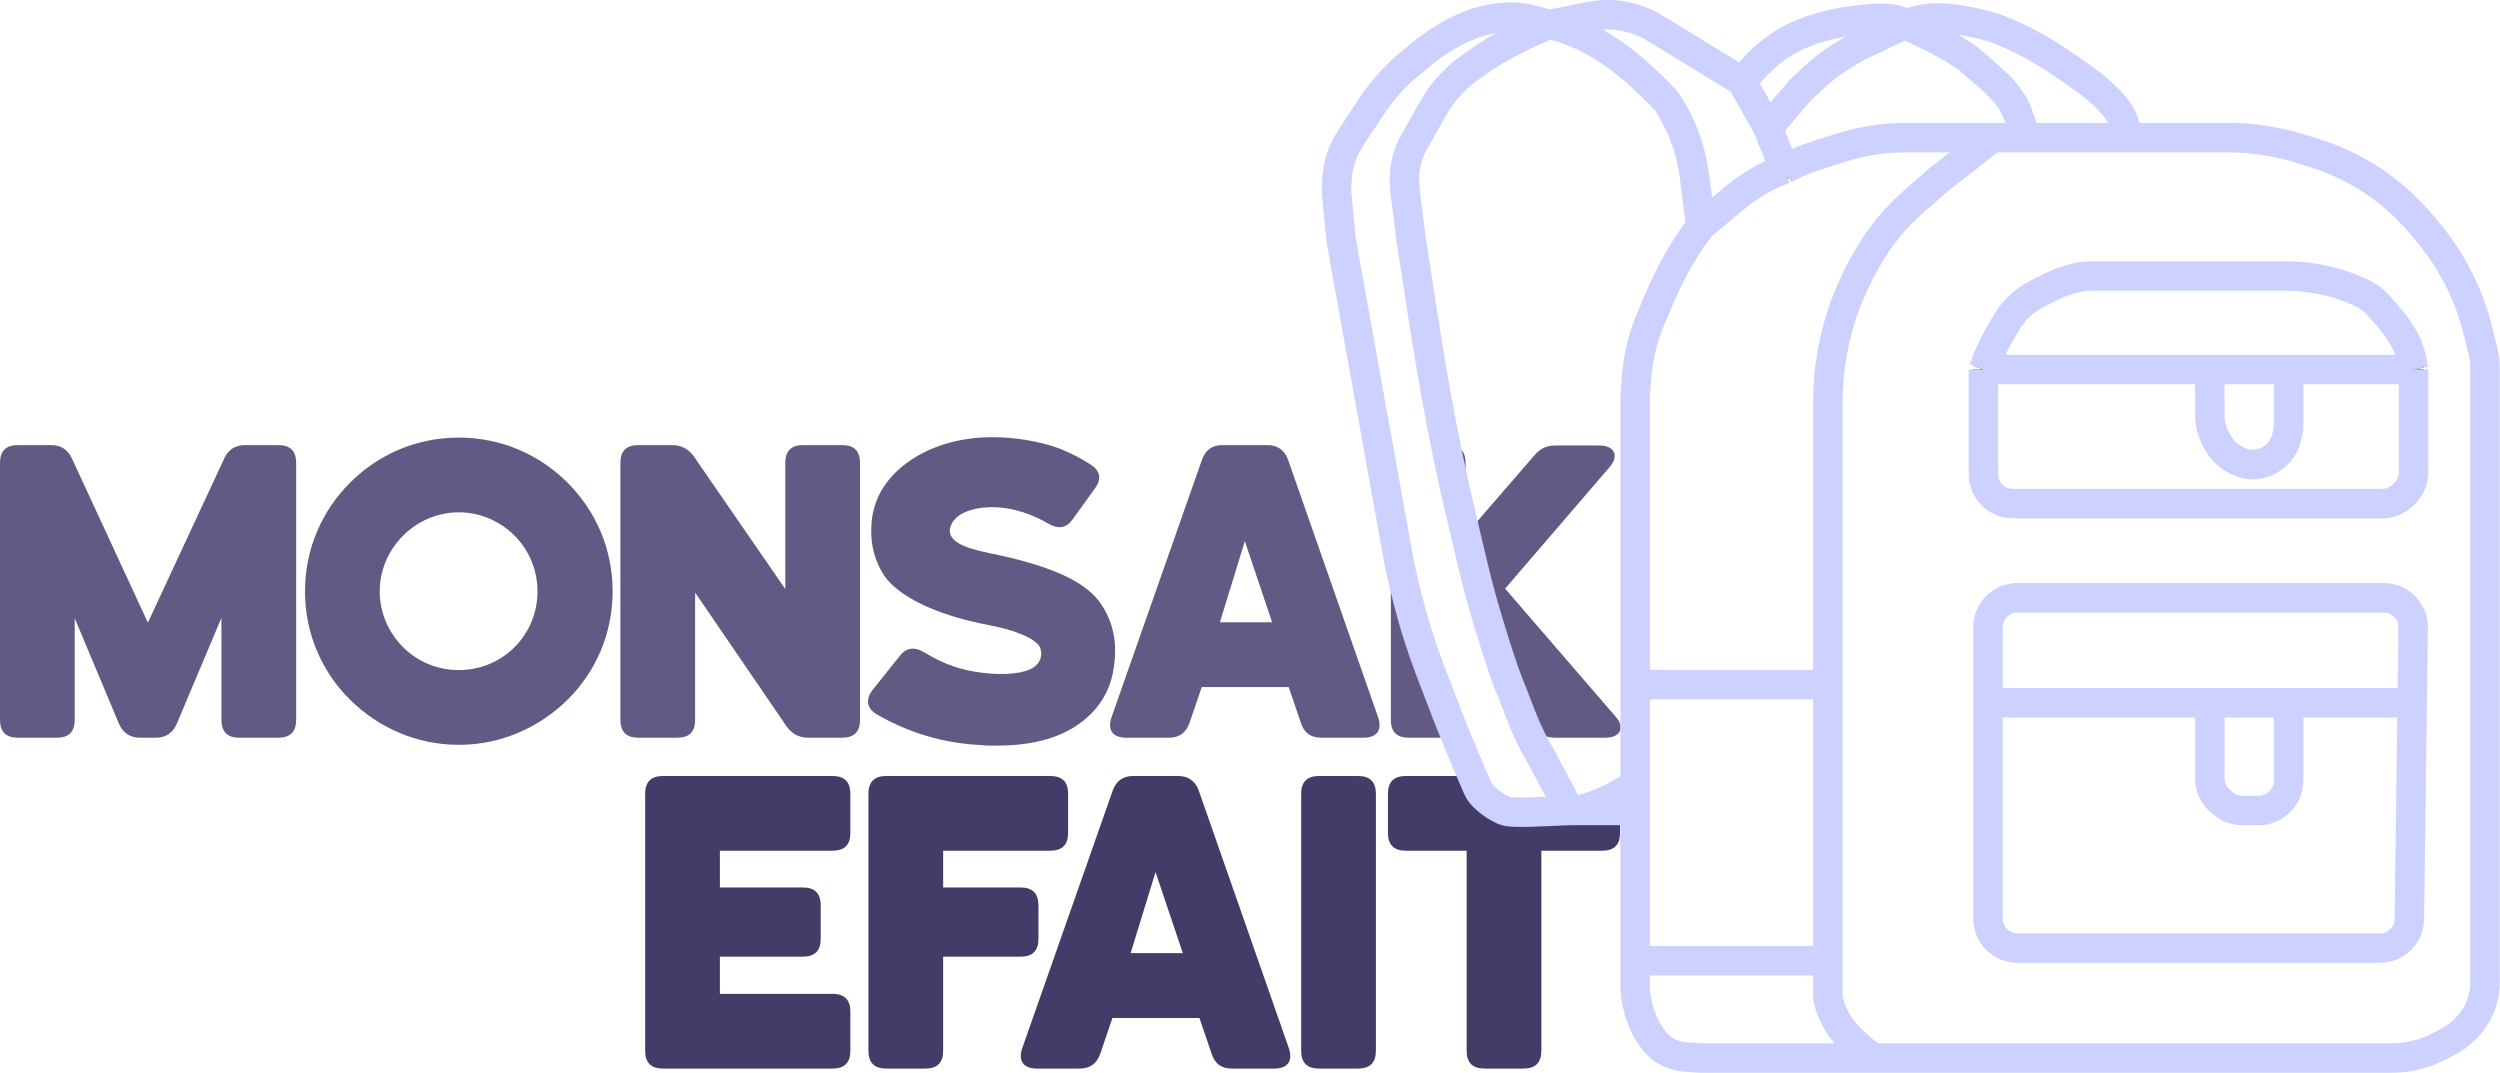 <svg width="8485" height="3641" viewBox="0 0 8485 3641" fill="none" xmlns="http://www.w3.org/2000/svg">
<path d="M5257.16 82.76C5427.68 118.682 5558.43 241.661 5650.29 337.102C5654.88 341.867 5659 347.127 5662.47 352.754C5756.7 505.348 5748.19 602.288 5772.66 767.26M5257.16 82.76C5387.54 62.948 5457.75 20.178 5595.66 82.76L5911.16 275.26M5257.16 82.76C5235.6 77.575 5216.56 72.238 5198.99 67.557C5074.81 34.458 4943.39 91.656 4841.5 169.986C4830.27 178.618 4818.9 187.948 4806.66 198.26C4735.8 255.466 4708.95 287.385 4666.16 344.26L4584.66 467.26C4543.01 535.758 4536.85 576.999 4536.16 652.26L4551.66 814.76L4749.16 1911.76C4786.72 2081.58 4813.4 2172.08 4872.66 2323.76C4935.76 2490.83 4966.02 2561.78 5014.74 2673.41C5019.31 2683.88 5025.57 2693.62 5033.72 2701.63C5063.03 2730.41 5083 2740.41 5104.66 2750.76C5129.16 2762.47 5248.39 2753.52 5327.16 2750.76M5257.16 82.76C5172.63 118.035 5089.61 157.879 5014.84 210.79C5000.06 221.256 4983.56 233.269 4964.16 247.76C4903.42 301.834 4883.14 332.631 4852.66 387.76L4789.66 499.76C4767.89 554.786 4762.36 587.832 4769.16 652.26L4789.66 814.76C4849.21 1203.38 4884.2 1438.56 4968.59 1789.92C4983.58 1852.36 5010.84 1971.46 5028.41 2033.23C5056.61 2132.31 5097.8 2265.13 5121.66 2323.76C5162.09 2423.13 5176.51 2478.44 5233.16 2573.26L5327.16 2750.76M5772.66 767.26C5680.45 891.767 5651.73 966.306 5595.66 1098.26C5560.47 1195.08 5554.98 1251.33 5549.66 1352.26V2323.76M5772.66 767.26L5911.16 652.26C5966.85 613.374 5998.42 595.559 6055.66 574.23M7157.16 467.26H7560.99C7645.28 467.26 7729.08 480.069 7809.52 505.248L7857.65 520.311C7908.52 536.234 7957.59 557.407 8004.08 583.488C8085.13 628.959 8157.25 688.755 8216.95 759.972L8240.08 787.561C8322.35 885.701 8380.86 1001.51 8411.05 1125.96L8427.14 1192.33C8431.8 1211.55 8434.16 1231.25 8434.16 1251.02V3334.39C8434.16 3376.09 8422.18 3416.92 8399.66 3452.01C8377.04 3487.24 8345.69 3516.01 8308.64 3535.51L8279.31 3550.94C8229.62 3577.09 8174.32 3590.76 8118.16 3590.76H6363.16M7157.16 467.26H6876.16M7157.16 467.26C7191.42 467.26 7208.66 460.214 7211.01 444.382C7219.96 384.075 7124.11 303.895 7074.65 268.246C7039.63 243.003 7002.89 218.301 6984.55 206.114C6976.58 200.816 6968.74 195.619 6960.65 190.506C6925.71 168.428 6820.65 105.368 6726.66 82.76C6626.98 60.403 6554.66 47.76 6465.16 82.76M6465.16 82.76C6444.74 60.538 6391.36 59.218 6329.85 65.186C6245.43 73.377 6160.83 90.846 6084.94 128.714C6078.17 132.093 6071.53 135.606 6064.93 139.299C6004.88 172.928 5957.09 224.005 5911.16 275.26M6465.16 82.76L6314.16 154.26C6217.64 204.432 6179.17 240.366 6111.16 304.76L6000.66 433.76M6465.16 82.76C6564.03 127.724 6613.03 152.995 6679.66 198.26L6733.45 244.833C6779.51 284.721 6826.3 326.799 6847.29 384.008C6847.74 385.238 6848.2 386.488 6848.66 387.76L6876.16 467.26M5911.16 275.26L6000.66 433.76M6000.66 433.76L6055.66 574.23M6055.66 574.23L6060.66 586.495M6055.66 574.23C6092.57 554.296 6131.32 537.95 6171.35 525.418L6253.3 499.769C6322.14 478.221 6393.85 467.26 6465.99 467.26H6762.66M6876.16 467.26H6762.66M6762.66 467.26L6581.16 608.76L6492.38 686.502C6431.33 739.963 6379.66 803.268 6339.52 873.792L6328.52 893.114C6302.32 939.131 6280.01 987.25 6261.8 1036.97C6223.34 1142.01 6203.66 1253 6203.66 1364.86V2323.76M6363.16 3590.76H5772.66C5696.38 3586.94 5645.83 3586.86 5595.66 3505.76C5550.31 3432.46 5549.36 3353.61 5549.59 3339.12C5549.62 3337.53 5549.66 3335.97 5549.66 3334.39V3260.76M6363.16 3590.76C6363.16 3590.76 6347.16 3590.76 6280.16 3525.26C6224.63 3470.97 6208.59 3410.16 6204.73 3390.93C6203.91 3386.81 6203.66 3382.65 6203.66 3378.45V3260.76M5549.66 3260.76H6203.66M5549.66 3260.76V2750.76M6203.66 3260.76V2323.76M6203.66 2323.76H5549.66M5549.66 2323.76V2661.76M8191.66 1254.26V1603.11C8191.66 1629.77 8181.02 1655.32 8162.1 1674.1L8155.9 1680.24C8137.17 1698.83 8111.85 1709.26 8085.46 1709.26H6831.7C6801.62 1709.26 6773.11 1695.69 6754.12 1672.36C6739.6 1654.52 6731.66 1632.2 6731.66 1609.21V1254.26M8191.66 1254.26L8185.41 1222.02C8179.3 1190.48 8167.14 1160.42 8149.61 1133.49L8136.61 1113.54C8129.98 1103.37 8122.62 1093.69 8114.58 1084.59L8073.1 1037.63C8056 1018.27 8035.01 1002.73 8011.49 992.018C7931.53 955.603 7844.69 936.76 7756.83 936.76H7100.66C7074.16 936.76 7047.84 941.005 7022.69 949.334L7000.62 956.643C6989.33 960.383 6978.32 964.93 6967.68 970.251L6913.68 997.248C6871.23 1018.48 6835.75 1051.44 6811.48 1092.23L6793.81 1121.92C6773.08 1156.75 6755.3 1193.26 6740.65 1231.05L6731.66 1254.26M8191.66 1254.26H7767.66M6731.66 1254.26H7500.16M7500.16 1254.26V1408.22C7500.16 1440.3 7508.93 1471.77 7525.53 1499.23L7530.32 1507.15C7544.58 1530.73 7565.29 1549.73 7590.01 1561.91L7596.94 1565.32C7612.22 1572.85 7629.01 1576.76 7646.04 1576.76C7661.29 1576.76 7676.37 1573.62 7690.36 1567.54L7692.03 1566.81C7726.16 1551.96 7751.45 1522.1 7760.48 1485.99L7763.36 1474.45C7766.21 1463.03 7767.66 1451.31 7767.66 1439.54V1254.26M7500.16 1254.26H7767.66M6747.16 2385.26V3117.76C6747.16 3172.99 6791.93 3217.76 6847.16 3217.76H8077.45C8132.17 3217.76 8176.73 3173.78 8177.44 3119.06L8187.01 2385.26M6747.16 2385.26V2128.76C6747.16 2073.53 6791.93 2028.76 6847.16 2028.76H8090.35C8146.08 2028.76 8191.06 2074.33 8190.34 2130.06L8187.01 2385.26M6747.16 2385.26H7500.16M8187.01 2385.26H7767.66M7500.16 2385.26V2642.55C7500.16 2672.15 7513.28 2700.24 7535.99 2719.24L7545.8 2727.45C7563.8 2742.51 7586.51 2750.76 7609.98 2750.76H7666.26C7693.65 2750.76 7719.84 2739.53 7738.72 2719.68L7740.11 2718.22C7757.8 2699.63 7767.66 2674.95 7767.66 2649.3V2385.26M7500.16 2385.26H7767.66M5549.66 2750.76H5327.16M5549.66 2750.76V2661.76M5327.16 2750.76C5421.66 2750.76 5549.66 2661.76 5549.66 2661.76M6060.66 586.495L6065.66 598.761M6060.66 586.495L6068.16 602.261" stroke="#23201D" stroke-width="72"/>
<path d="M0 1571.07C0 1530.81 20.13 1510.68 60.39 1510.68H173.118C206.668 1510.68 229.482 1525.44 244.244 1556.31L501.908 2113.24L760.914 1556.31C775.676 1525.44 798.49 1510.68 832.04 1510.68H944.768C985.028 1510.68 1005.16 1530.81 1005.16 1571.07V2443.37C1005.16 2483.63 985.028 2503.76 944.768 2503.76H811.91C771.65 2503.76 751.52 2483.63 751.52 2443.37V2097.13L599.874 2456.79C586.454 2487.66 562.298 2503.76 528.748 2503.76H475.068C441.518 2503.76 417.362 2487.66 403.942 2456.79L253.638 2098.48V2443.37C253.638 2483.63 233.508 2503.76 193.248 2503.76H60.39C20.13 2503.76 0 2483.63 0 2443.37V1571.07Z" fill="#635985"/>
<path d="M1557.19 2527.92C1412.26 2527.92 1283.43 2468.87 1188.14 2374.93C1092.86 2280.99 1035.16 2150.81 1035.16 2007.22C1035.16 1862.28 1092.86 1733.45 1188.14 1638.17C1283.43 1542.89 1412.26 1485.18 1557.19 1485.18C1700.79 1485.18 1830.96 1542.89 1926.24 1638.17C2021.53 1733.45 2079.23 1862.28 2079.23 2007.22C2079.23 2150.81 2021.53 2280.99 1926.24 2374.93C1830.96 2468.87 1700.79 2527.92 1557.19 2527.92ZM1557.19 1738.82C1483.38 1738.82 1416.28 1769.69 1367.97 1818C1319.66 1866.31 1288.79 1933.41 1288.79 2007.22C1288.79 2081.03 1319.66 2148.13 1367.97 2196.44C1416.28 2244.75 1483.38 2274.28 1557.19 2274.28C1631 2274.28 1698.1 2244.75 1746.42 2196.44C1794.73 2148.13 1824.25 2081.03 1824.25 2007.22C1824.25 1933.41 1794.73 1866.31 1746.42 1818C1698.1 1769.69 1631 1738.82 1557.19 1738.82Z" fill="#635985"/>
<path d="M2166.05 2503.76C2125.79 2503.76 2105.66 2483.63 2105.66 2443.37V1571.07C2105.66 1530.81 2125.79 1510.68 2166.05 1510.68H2281.46C2312.32 1510.68 2337.82 1524.1 2355.27 1549.6L2665.27 1999.17V1571.07C2665.27 1530.81 2685.4 1510.68 2725.66 1510.68H2858.52C2898.78 1510.68 2918.91 1530.81 2918.91 1571.07V2443.37C2918.91 2483.63 2898.78 2503.76 2858.52 2503.76H2743.11C2712.24 2503.76 2686.74 2490.34 2669.3 2464.84L2359.29 2011.25V2443.37C2359.29 2483.63 2339.16 2503.76 2298.9 2503.76H2166.05Z" fill="#635985"/>
<path d="M3508.07 2264.88C3524.18 2254.15 3532.23 2239.39 3533.57 2223.28C3534.91 2208.52 3530.89 2195.1 3521.49 2185.71C3517.47 2181.68 3512.1 2177.65 3505.39 2172.29C3490.63 2162.89 3465.13 2149.47 3418.16 2136.05C3394 2129.34 3364.48 2122.63 3328.24 2115.92C3181.97 2085.06 3053.13 2028.69 3000.8 1953.54C2973.96 1911.94 2960.54 1867.65 2957.85 1826.05C2955.17 1784.45 2959.19 1745.53 2969.93 1714.66C2991.4 1644.88 3045.08 1587.17 3114.87 1546.91C3184.65 1506.65 3271.88 1483.84 3367.16 1483.84C3447.68 1483.84 3514.78 1497.26 3569.8 1513.36C3623.48 1530.81 3667.77 1554.97 3701.32 1576.44C3734.87 1597.91 3740.24 1626.09 3714.74 1659.64L3642.27 1760.29C3622.14 1791.16 3593.96 1797.87 3559.07 1777.74C3510.76 1749.56 3442.31 1721.37 3367.16 1721.37C3318.85 1721.37 3285.3 1732.11 3263.83 1744.19C3242.36 1756.27 3231.62 1772.37 3227.59 1783.11C3216.86 1809.95 3228.94 1828.73 3253.09 1843.5C3277.25 1858.26 3313.48 1867.65 3356.43 1877.05C3565.78 1918.65 3678.51 1973.67 3728.16 2038.09C3780.5 2106.53 3793.92 2187.05 3779.16 2271.59C3769.76 2336.01 3736.21 2400.43 3673.14 2448.74C3610.07 2498.39 3516.12 2530.6 3385.95 2530.6H3361.79C3352.4 2530.6 3344.35 2530.6 3334.95 2529.26C3231.62 2523.89 3112.18 2502.42 2977.98 2425.92C2941.75 2405.79 2936.38 2373.59 2961.88 2341.38L3051.79 2228.65C3074.61 2197.78 3102.79 2193.76 3136.34 2213.89C3206.12 2255.49 3259.8 2274.28 3336.3 2283.67C3412.79 2293.07 3479.89 2285.01 3508.07 2264.88Z" fill="#635985"/>
<path d="M4301.41 1510.68C4334.96 1510.68 4359.11 1526.78 4371.19 1558.99L4677.17 2433.98C4691.93 2476.92 4674.48 2503.76 4627.51 2503.76H4483.92C4449.03 2503.76 4426.21 2487.66 4415.48 2454.11L4373.87 2331.98H4078.63L4037.03 2454.11C4024.95 2487.66 4002.14 2503.76 3967.25 2503.76H3822.31C3775.34 2503.76 3757.9 2476.92 3772.66 2433.98L4079.98 1558.99C4092.05 1526.78 4114.87 1510.68 4148.42 1510.68H4301.41ZM4317.51 2111.9L4224.91 1836.79L4140.37 2111.9H4317.51Z" fill="#635985"/>
<path d="M5108.35 1997.83L5481.43 2429.95C5517.66 2468.87 5500.22 2503.76 5447.88 2503.76H5276.1C5247.92 2503.76 5222.42 2491.68 5202.29 2468.87L5086.33 2331.76L5043.66 2080.26L4974.15 1843.76L4937.66 1736.26L4913.76 1575.76L4880.16 1510.68H4913.76C4954.02 1510.68 4974.15 1530.81 4974.15 1571.07V1815.31L5207.66 1545.57C5229.13 1520.07 5250.6 1512.02 5281.47 1512.02H5427.75C5480.08 1512.02 5496.19 1546.91 5462.64 1585.83L5108.35 1997.83Z" fill="#635985"/>
<path d="M4780.9 2503.76C4740.64 2503.76 4720.51 2483.63 4720.51 2443.37V1947.26L4827.66 2280.26L4909.66 2503.76H4780.9Z" fill="#635985"/>
<path d="M2443.3 3246.97V3373.12H2825.77C2866.03 3373.12 2886.16 3393.25 2886.16 3433.51V3566.37C2886.16 3606.63 2866.03 3626.76 2825.77 3626.76H2250.05C2209.79 3626.76 2189.66 3606.63 2189.66 3566.37V2694.07C2189.66 2653.81 2209.79 2633.68 2250.05 2633.68H2825.77C2866.03 2633.68 2886.16 2653.81 2886.16 2694.07V2826.93C2886.16 2867.19 2866.03 2887.32 2825.77 2887.32H2443.3V3012.12H2725.12C2765.38 3012.12 2785.51 3032.25 2785.51 3072.51V3186.58C2785.51 3226.84 2765.38 3246.97 2725.12 3246.97H2443.3Z" fill="#443C68"/>
<path d="M3201.09 3246.97V3566.37C3201.09 3606.63 3180.96 3626.76 3140.7 3626.76H3007.84C2967.58 3626.76 2947.45 3606.63 2947.45 3566.37V2694.07C2947.45 2653.81 2967.58 2633.68 3007.84 2633.68H3564.77C3605.03 2633.68 3625.16 2653.81 3625.16 2694.07V2826.93C3625.16 2867.19 3605.03 2887.32 3564.77 2887.32H3201.09V3012.12H3464.12C3504.38 3012.12 3524.51 3032.25 3524.51 3072.51V3186.58C3524.51 3226.84 3504.38 3246.97 3464.12 3246.97H3201.09Z" fill="#443C68"/>
<path d="M3998.41 2633.68C4031.96 2633.68 4056.11 2649.78 4068.19 2681.99L4374.17 3556.98C4388.93 3599.92 4371.48 3626.76 4324.51 3626.76H4180.92C4146.03 3626.76 4123.21 3610.66 4112.48 3577.11L4070.87 3454.98H3775.63L3734.03 3577.11C3721.95 3610.66 3699.14 3626.76 3664.25 3626.76H3519.31C3472.34 3626.76 3454.9 3599.92 3469.66 3556.98L3776.98 2681.99C3789.05 2649.78 3811.87 2633.68 3845.42 2633.68H3998.41ZM4014.51 3234.9L3921.91 2959.79L3837.37 3234.9H4014.51Z" fill="#443C68"/>
<path d="M4609.41 2633.68C4649.67 2633.68 4669.8 2653.81 4669.8 2694.07V3566.37C4669.8 3606.63 4649.67 3626.76 4609.41 3626.76H4476.55C4436.29 3626.76 4416.16 3606.63 4416.16 3566.37V2694.07C4416.16 2653.81 4436.29 2633.68 4476.55 2633.68H4609.41Z" fill="#443C68"/>
<path d="M5038.16 3626.76C4997.9 3626.76 4977.77 3606.63 4977.77 3566.37V2887.32H4771.1C4730.84 2887.32 4710.71 2867.19 4710.71 2826.93V2694.07C4710.71 2653.81 4730.84 2633.68 4771.1 2633.68H5036.16L5050.66 2668.26L5098.16 2722.26L5166.16 2735.26H5307.16L5281.66 2694.07L5237.12 2633.68H5305.16L5349.16 2727.26L5476.16 2680.76L5488.16 2660.26L5489.66 2656.76C5496.53 2666.52 5498.47 2677.44 5498.47 2694.07V2826.93C5498.47 2867.19 5478.34 2887.32 5438.08 2887.32H5231.41V3566.37C5231.41 3606.63 5211.28 3626.76 5171.02 3626.76H5038.16Z" fill="#443C68"/>
<path d="M5257.16 82.76C5427.68 118.682 5558.43 241.661 5650.29 337.102C5654.88 341.867 5659 347.127 5662.47 352.754C5756.7 505.348 5748.19 602.288 5772.66 767.26M5257.16 82.76C5387.54 62.948 5457.75 20.178 5595.66 82.76L5911.16 275.26M5257.16 82.76V82.76C5172.63 118.035 5089.61 157.879 5014.84 210.79C5000.06 221.256 4983.56 233.269 4964.16 247.76C4903.42 301.834 4883.14 332.631 4852.66 387.76L4789.66 499.76C4767.89 554.786 4762.36 587.832 4769.16 652.26L4789.66 814.76C4849.21 1203.38 4884.2 1438.56 4968.59 1789.92C4983.58 1852.36 5010.84 1971.46 5028.41 2033.23C5056.61 2132.31 5097.8 2265.13 5121.66 2323.76C5162.09 2423.13 5176.51 2478.44 5233.16 2573.26L5327.16 2750.76M5257.16 82.76C5235.6 77.575 5216.56 72.238 5198.99 67.557C5074.81 34.458 4943.39 91.656 4841.5 169.986C4830.27 178.618 4818.9 187.948 4806.66 198.26C4735.8 255.466 4708.95 287.385 4666.16 344.26L4584.66 467.26C4543.01 535.758 4536.85 576.999 4536.16 652.26L4551.66 814.76L4749.16 1911.76C4786.72 2081.58 4813.4 2172.08 4872.66 2323.76C4935.76 2490.83 4966.02 2561.78 5014.74 2673.41C5019.31 2683.88 5025.57 2693.62 5033.72 2701.63C5063.03 2730.41 5083 2740.41 5104.66 2750.76C5129.16 2762.47 5248.39 2753.52 5327.16 2750.76M5772.66 767.26C5680.45 891.767 5651.73 966.306 5595.66 1098.26C5560.47 1195.08 5554.98 1251.33 5549.66 1352.26V2323.76M5772.66 767.26L5911.16 652.26C5966.85 613.374 5998.42 595.559 6055.66 574.23M7157.16 467.26H7560.99C7645.28 467.26 7729.08 480.069 7809.52 505.248L7857.65 520.311C7908.52 536.234 7957.59 557.407 8004.08 583.488V583.488C8085.13 628.959 8157.25 688.755 8216.95 759.972L8240.08 787.561C8322.36 885.701 8380.86 1001.51 8411.05 1125.96L8427.14 1192.33C8431.8 1211.55 8434.16 1231.25 8434.16 1251.02V3334.39C8434.16 3376.09 8422.18 3416.92 8399.66 3452.01V3452.01V3452.01C8377.04 3487.24 8345.69 3516.01 8308.64 3535.51L8284.41 3548.26L8279.31 3550.94C8229.62 3577.09 8174.32 3590.76 8118.16 3590.76H6363.16M7157.16 467.26C7088.16 467.26 6876.16 467.26 6876.16 467.26M7157.16 467.26C7191.42 467.26 7208.66 460.214 7211.01 444.382C7219.96 384.075 7124.11 303.895 7074.65 268.246C7039.63 243.003 7002.89 218.301 6984.55 206.114C6976.58 200.816 6968.74 195.619 6960.65 190.506C6925.71 168.428 6820.65 105.368 6726.66 82.76C6626.98 60.403 6554.66 47.76 6465.16 82.76M6465.16 82.76C6444.74 60.538 6391.36 59.218 6329.85 65.186C6245.43 73.377 6160.83 90.846 6084.94 128.714C6078.17 132.093 6071.53 135.606 6064.93 139.299C6004.88 172.928 5957.09 224.005 5911.16 275.26V275.26M6465.16 82.76L6314.16 154.26C6217.64 204.432 6179.17 240.366 6111.16 304.76L6000.66 433.76M6465.16 82.76C6564.03 127.724 6613.03 152.995 6679.66 198.26C6700.39 216.208 6717.19 230.754 6733.45 244.833C6779.51 284.721 6826.3 326.799 6847.29 384.008C6847.74 385.238 6848.2 386.488 6848.66 387.76L6876.16 467.26M5911.16 275.26L6000.66 433.76M6000.66 433.76C6000.66 433.76 6034.18 519.373 6055.66 574.23M6055.66 574.23V574.23C6092.57 554.296 6131.32 537.95 6171.35 525.418L6253.3 499.769C6322.14 478.221 6393.85 467.26 6465.99 467.26H6762.66M6055.66 574.23L6060.66 586.495M6876.16 467.26H6762.66M6762.66 467.26L6581.16 608.76L6492.38 686.502C6431.33 739.963 6379.66 803.268 6339.52 873.793L6328.52 893.114C6302.32 939.131 6280.01 987.25 6261.8 1036.97V1036.97C6223.34 1142.01 6203.66 1253 6203.66 1364.86V2323.76M6363.16 3590.76H5772.66C5696.38 3586.94 5645.83 3586.86 5595.66 3505.76C5550.31 3432.46 5549.36 3353.61 5549.59 3339.12C5549.62 3337.53 5549.66 3335.97 5549.66 3334.39V3260.76M6363.16 3590.76C6363.16 3590.76 6347.16 3590.76 6280.16 3525.26C6224.63 3470.97 6208.59 3410.16 6204.73 3390.93C6203.91 3386.81 6203.66 3382.65 6203.66 3378.45V3260.76M5549.66 3260.76H6203.66M5549.66 3260.76V2750.76M6203.66 3260.76V2323.76M6203.66 2323.76H5549.66M5549.66 2323.76V2661.76M6731.66 1254.26V1609.21C6731.66 1632.2 6739.6 1654.52 6754.12 1672.36V1672.36C6773.11 1695.69 6801.62 1709.26 6831.7 1709.26H8085.46C8111.85 1709.26 8137.17 1698.83 8155.9 1680.24L8162.1 1674.1C8181.02 1655.32 8191.66 1629.77 8191.66 1603.11V1254.26M6731.66 1254.26L6740.65 1231.05C6755.3 1193.26 6773.08 1156.75 6793.81 1121.92L6811.48 1092.23C6835.75 1051.44 6871.23 1018.48 6913.68 997.248L6967.68 970.251C6978.32 964.93 6989.33 960.383 7000.62 956.643L7022.69 949.334C7047.84 941.005 7074.16 936.76 7100.66 936.76H7756.83C7844.69 936.76 7931.53 955.603 8011.49 992.018V992.018C8035.01 1002.73 8056 1018.27 8073.1 1037.63L8114.58 1084.59C8122.62 1093.69 8129.98 1103.37 8136.61 1113.54L8149.61 1133.49C8167.14 1160.42 8179.3 1190.48 8185.41 1222.02L8191.66 1254.26M6731.66 1254.26H7500.16M8191.66 1254.26H7767.66M7500.16 1254.26V1408.22C7500.16 1440.3 7508.93 1471.77 7525.53 1499.23L7530.32 1507.15C7544.58 1530.73 7565.29 1549.73 7590.01 1561.91L7596.94 1565.32C7612.22 1572.85 7629.01 1576.76 7646.04 1576.76V1576.76C7661.29 1576.76 7676.37 1573.62 7690.36 1567.54L7692.03 1566.81C7726.16 1551.96 7751.45 1522.1 7760.48 1485.99L7763.36 1474.45C7766.21 1463.03 7767.66 1451.31 7767.66 1439.54V1254.26M7500.16 1254.26H7767.66M6747.16 2385.26V3117.76C6747.16 3172.99 6791.93 3217.76 6847.16 3217.76H8077.45C8132.17 3217.76 8176.73 3173.78 8177.44 3119.06L8187.01 2385.26M6747.16 2385.26V2128.76C6747.16 2073.53 6791.93 2028.76 6847.16 2028.76H8090.35C8146.08 2028.76 8191.06 2074.33 8190.34 2130.06L8187.01 2385.26M6747.16 2385.26H7500.16M8187.01 2385.26H7767.66M7500.16 2385.26V2642.55C7500.16 2672.15 7513.28 2700.24 7535.99 2719.24L7545.8 2727.45C7563.8 2742.51 7586.51 2750.76 7609.98 2750.76H7666.26C7693.65 2750.76 7719.84 2739.53 7738.72 2719.68L7740.11 2718.22C7757.8 2699.63 7767.66 2674.95 7767.66 2649.3V2385.26M7500.16 2385.26H7767.66M5549.66 2750.76H5327.16M5549.66 2750.76V2661.76M5327.16 2750.76C5421.66 2750.76 5549.66 2661.76 5549.66 2661.76M6065.66 598.761L6060.66 586.495M6060.66 586.495L6068.16 602.261" stroke="#CCD1FF" stroke-width="100"/>
</svg>
